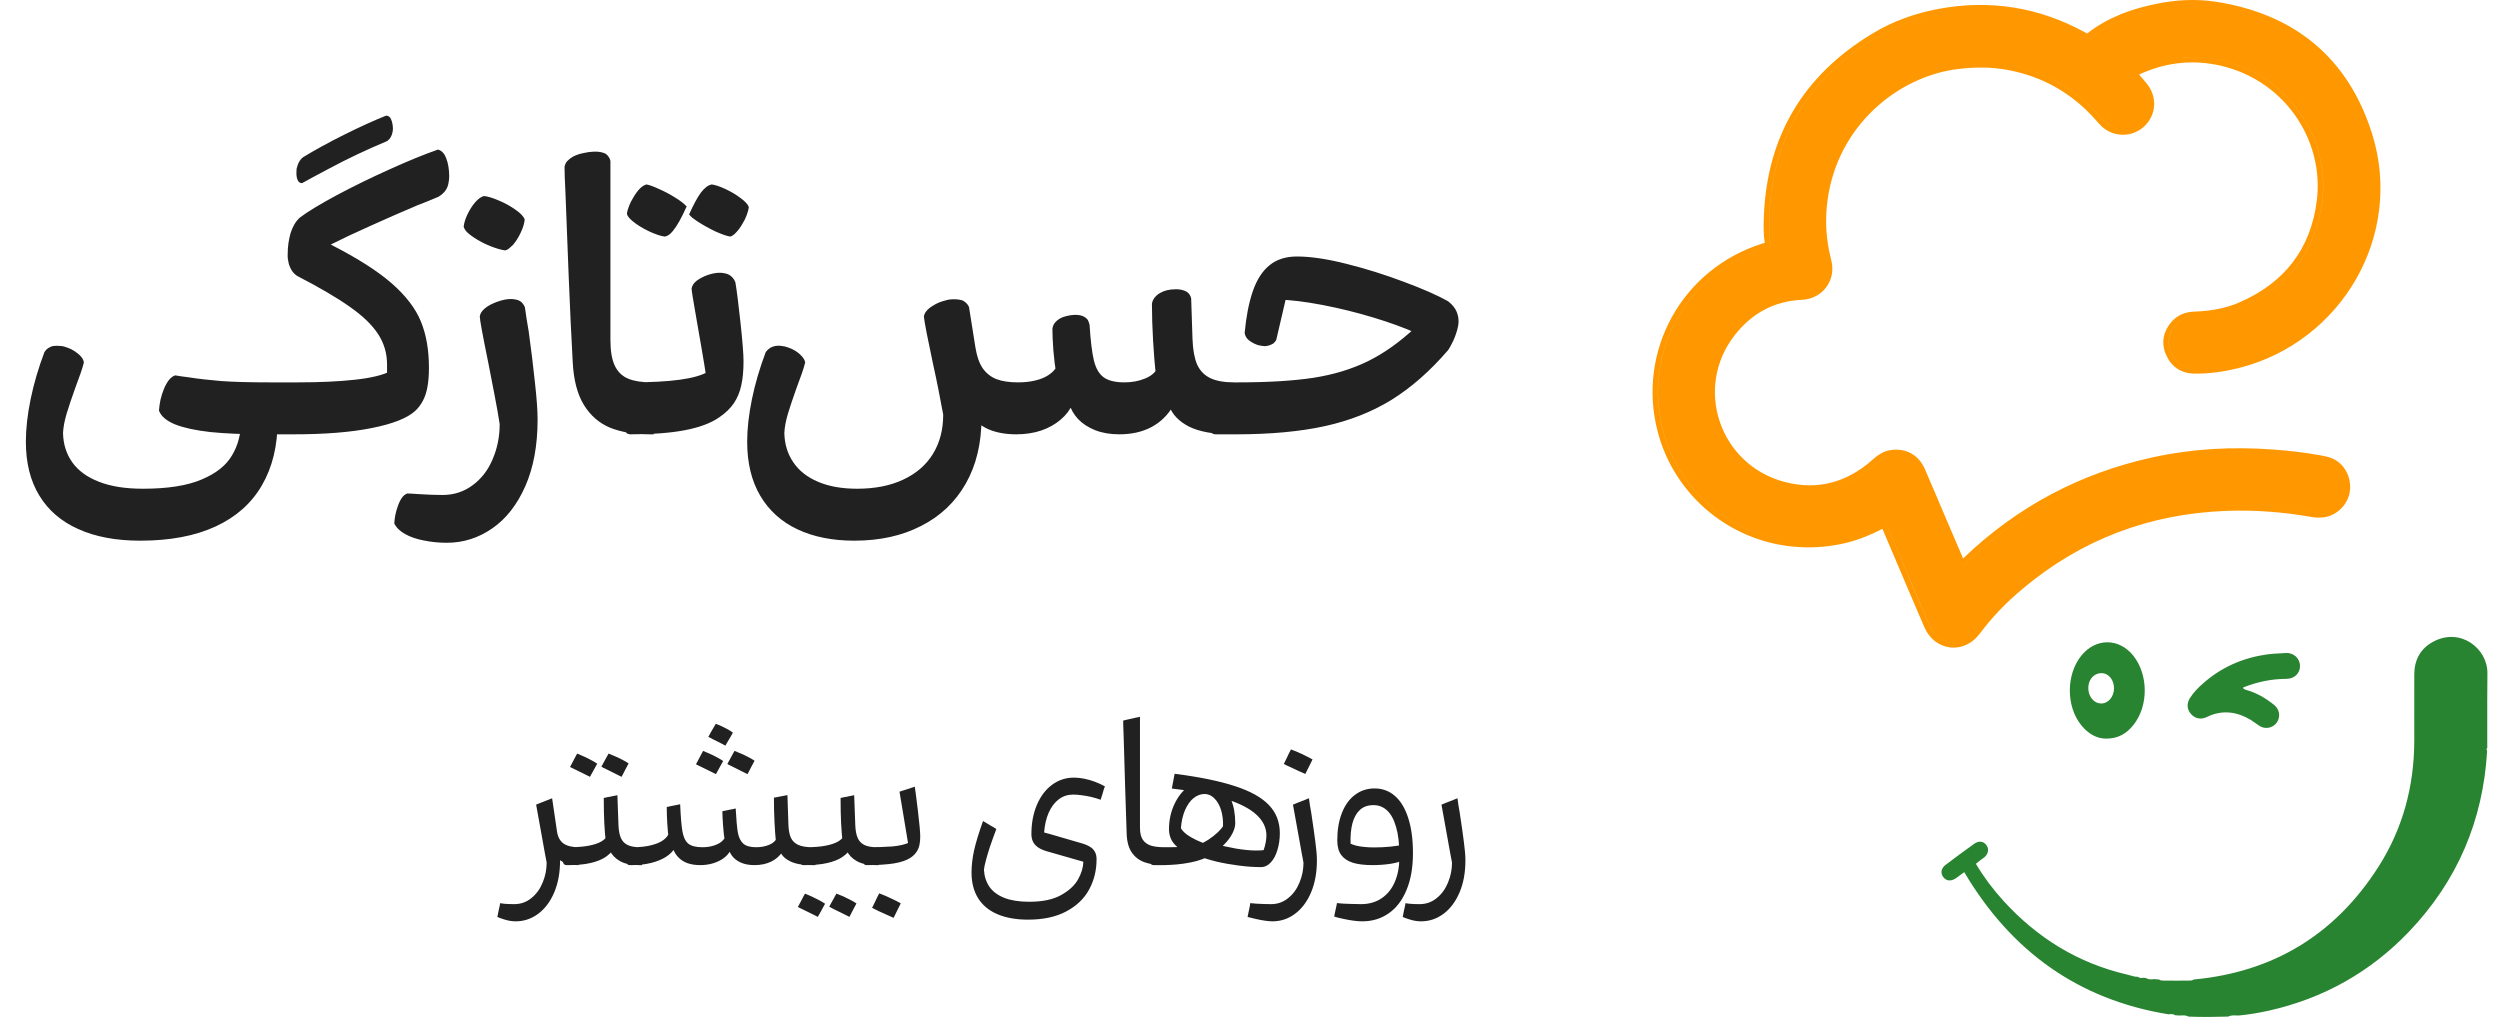 <svg width="177" height="72" viewBox="0 0 177 72" fill="none" xmlns="http://www.w3.org/2000/svg">
<path d="M18.677 30.75C17.2 30.75 15.938 30.696 14.892 30.589C13.854 30.473 13.026 30.294 12.408 30.052C11.791 29.802 11.406 29.475 11.254 29.072C11.272 28.822 11.308 28.567 11.361 28.307C11.424 28.039 11.505 27.784 11.603 27.542C11.71 27.282 11.831 27.068 11.965 26.898C12.109 26.728 12.256 26.62 12.408 26.576C12.534 26.593 12.672 26.616 12.824 26.643C12.986 26.661 13.155 26.683 13.335 26.71C14.015 26.817 14.789 26.907 15.657 26.978C16.534 27.041 17.674 27.072 19.079 27.072H20.811V30.75H18.677ZM9.925 38.28C8.216 38.28 6.758 38.007 5.55 37.461C4.341 36.924 3.42 36.132 2.784 35.085C2.149 34.047 1.831 32.777 1.831 31.273C1.831 30.361 1.943 29.358 2.167 28.267C2.391 27.175 2.717 26.061 3.147 24.925C3.236 24.791 3.335 24.692 3.442 24.629C3.55 24.558 3.661 24.513 3.778 24.495C3.957 24.477 4.127 24.477 4.288 24.495C4.44 24.504 4.605 24.544 4.784 24.616C4.963 24.679 5.133 24.764 5.294 24.871C5.473 24.987 5.621 25.113 5.737 25.247C5.854 25.381 5.921 25.52 5.939 25.663C5.885 25.887 5.805 26.151 5.697 26.455C5.59 26.759 5.469 27.09 5.335 27.448C5.084 28.146 4.878 28.759 4.717 29.287C4.565 29.806 4.48 30.262 4.462 30.656C4.48 31.452 4.699 32.146 5.12 32.736C5.541 33.327 6.167 33.783 6.999 34.106C7.84 34.437 8.878 34.602 10.113 34.602C11.876 34.602 13.267 34.383 14.287 33.944C15.308 33.515 16.023 32.942 16.435 32.227C16.856 31.52 17.066 30.705 17.066 29.784H19.656C19.656 31.564 19.285 33.09 18.542 34.361C17.809 35.631 16.717 36.602 15.267 37.273C13.818 37.944 12.037 38.28 9.925 38.28ZM27.336 8.187C27.497 8.187 27.613 8.272 27.685 8.442C27.765 8.612 27.81 8.831 27.819 9.1C27.819 9.207 27.805 9.31 27.779 9.408C27.761 9.498 27.729 9.583 27.685 9.663C27.649 9.735 27.609 9.798 27.564 9.851C27.519 9.896 27.47 9.941 27.416 9.986C25.958 10.594 24.571 11.252 23.255 11.959C22.888 12.155 22.553 12.335 22.249 12.495C21.953 12.657 21.667 12.813 21.39 12.965C21.255 12.974 21.152 12.907 21.081 12.764C21.009 12.612 20.978 12.424 20.987 12.2C20.987 12.111 20.991 12.026 21 11.945C21.018 11.865 21.041 11.789 21.067 11.717C21.103 11.601 21.152 11.493 21.215 11.395C21.278 11.296 21.354 11.211 21.443 11.14C22.293 10.621 23.264 10.088 24.356 9.543C25.448 8.997 26.441 8.545 27.336 8.187ZM30.369 26.039C30.369 26.567 30.333 27.019 30.262 27.394C30.199 27.761 30.092 28.088 29.94 28.374C29.796 28.652 29.613 28.893 29.389 29.099C28.826 29.609 27.801 30.012 26.316 30.307C24.839 30.602 23.005 30.75 20.812 30.75H19.175C19.032 30.75 18.924 30.701 18.853 30.602C18.772 30.504 18.714 30.325 18.678 30.066C18.642 29.806 18.625 29.43 18.625 28.938C18.625 28.41 18.642 28.016 18.678 27.757C18.714 27.497 18.772 27.318 18.853 27.22C18.924 27.122 19.032 27.072 19.175 27.072H21.081C22.638 27.072 23.989 27.01 25.134 26.884C26.28 26.759 27.125 26.553 27.671 26.267L27.403 26.683V25.797C27.403 25.01 27.188 24.289 26.759 23.636C26.329 22.983 25.662 22.343 24.759 21.717C23.864 21.081 22.62 20.352 21.027 19.529C20.875 19.422 20.754 19.301 20.665 19.166C20.575 19.023 20.504 18.867 20.45 18.697C20.423 18.58 20.401 18.464 20.383 18.348C20.365 18.222 20.36 18.097 20.369 17.972C20.369 17.695 20.387 17.439 20.423 17.207C20.459 16.965 20.508 16.733 20.571 16.509C20.642 16.285 20.732 16.079 20.839 15.891C20.947 15.704 21.081 15.538 21.242 15.395C21.788 14.983 22.651 14.46 23.832 13.824C25.023 13.189 26.266 12.581 27.564 11.999C28.861 11.408 30.011 10.938 31.013 10.589C31.273 10.661 31.465 10.867 31.591 11.207C31.725 11.538 31.796 11.954 31.805 12.455C31.805 12.634 31.787 12.804 31.752 12.965C31.725 13.126 31.671 13.274 31.591 13.408C31.537 13.507 31.461 13.601 31.362 13.69C31.273 13.78 31.166 13.86 31.04 13.932C30.799 14.03 30.553 14.133 30.302 14.24C30.052 14.339 29.801 14.437 29.55 14.536C28.387 15.028 27.273 15.516 26.208 15.999C25.143 16.473 24.213 16.912 23.416 17.314C25.296 18.272 26.736 19.189 27.738 20.066C28.741 20.943 29.43 21.846 29.805 22.777C30.181 23.699 30.369 24.786 30.369 26.039ZM38.062 29.69C38.062 31.533 37.771 33.112 37.189 34.428C36.608 35.743 35.829 36.736 34.854 37.407C33.879 38.088 32.805 38.428 31.633 38.428C31.069 38.428 30.527 38.374 30.008 38.267C29.489 38.168 29.046 38.016 28.68 37.81C28.313 37.604 28.058 37.354 27.914 37.059C27.941 36.629 28.022 36.231 28.156 35.864C28.237 35.622 28.335 35.416 28.451 35.246C28.568 35.085 28.697 34.983 28.841 34.938C28.939 34.938 29.046 34.942 29.163 34.951C29.288 34.96 29.418 34.969 29.552 34.978C30.259 35.023 30.849 35.045 31.324 35.045C32.138 35.045 32.854 34.812 33.471 34.347C34.089 33.891 34.559 33.278 34.881 32.508C35.212 31.739 35.377 30.911 35.377 30.025C35.288 29.435 35.167 28.75 35.015 27.972C34.863 27.184 34.715 26.424 34.572 25.69C34.169 23.721 33.968 22.625 33.968 22.401C33.995 22.222 34.089 22.057 34.25 21.905C34.411 21.753 34.608 21.623 34.84 21.515C35.046 21.417 35.248 21.341 35.444 21.287C35.65 21.225 35.825 21.189 35.968 21.18C36.147 21.162 36.303 21.166 36.438 21.193C36.581 21.211 36.706 21.251 36.813 21.314C36.894 21.359 36.961 21.421 37.015 21.502C37.078 21.573 37.127 21.659 37.163 21.757C37.207 22.017 37.248 22.289 37.283 22.576C37.328 22.853 37.377 23.148 37.431 23.462C37.61 24.759 37.758 25.967 37.874 27.086C37.999 28.204 38.062 29.072 38.062 29.69ZM37.149 15.542C37.122 15.829 37.028 16.137 36.867 16.469C36.715 16.8 36.532 17.09 36.317 17.341C36.218 17.439 36.124 17.524 36.035 17.596C35.955 17.659 35.87 17.703 35.78 17.73C35.494 17.695 35.136 17.592 34.706 17.422C34.286 17.252 33.901 17.05 33.552 16.817C33.364 16.692 33.203 16.567 33.069 16.442C32.943 16.308 32.863 16.178 32.827 16.052C32.854 15.793 32.943 15.502 33.096 15.18C33.248 14.858 33.427 14.576 33.632 14.334C33.847 14.084 34.057 13.932 34.263 13.878C34.541 13.905 34.894 14.012 35.324 14.2C35.753 14.379 36.142 14.594 36.491 14.844C36.849 15.086 37.069 15.319 37.149 15.542ZM45.996 30.75C44.904 30.75 43.969 30.593 43.191 30.28C42.421 29.958 41.804 29.421 41.339 28.669C40.873 27.909 40.609 26.889 40.547 25.609C40.448 23.837 40.354 21.837 40.265 19.609C40.175 17.381 40.099 15.413 40.036 13.704C40.019 13.229 40.001 12.831 39.983 12.509C39.974 12.187 39.969 11.954 39.969 11.811C39.996 11.659 40.059 11.525 40.157 11.408C40.265 11.292 40.403 11.185 40.573 11.086C40.779 10.979 41.012 10.898 41.271 10.845C41.531 10.782 41.786 10.746 42.036 10.737C42.206 10.728 42.363 10.737 42.506 10.764C42.649 10.791 42.775 10.831 42.882 10.885C42.971 10.947 43.043 11.024 43.097 11.113C43.159 11.194 43.2 11.287 43.218 11.395V24.079C43.218 24.866 43.325 25.48 43.54 25.918C43.755 26.348 44.072 26.647 44.493 26.817C44.913 26.987 45.459 27.072 46.13 27.072H46.278V30.75H45.996ZM52.642 25.582C52.642 26.244 52.588 26.813 52.481 27.287C52.382 27.752 52.208 28.173 51.957 28.549C51.707 28.916 51.358 29.251 50.91 29.555C50.329 29.958 49.528 30.258 48.508 30.455C47.496 30.652 46.208 30.75 44.642 30.75C44.499 30.75 44.391 30.705 44.32 30.616C44.239 30.517 44.181 30.343 44.145 30.092C44.11 29.833 44.092 29.439 44.092 28.911C44.092 28.383 44.11 27.989 44.145 27.73C44.181 27.471 44.239 27.296 44.32 27.206C44.391 27.117 44.499 27.072 44.642 27.072C46.056 27.072 47.219 27.01 48.132 26.884C49.044 26.759 49.716 26.567 50.145 26.307L50.011 26.75C49.913 26.097 49.801 25.408 49.675 24.683C49.55 23.958 49.429 23.265 49.313 22.603C49.08 21.287 48.964 20.562 48.964 20.428C49 20.213 49.125 20.026 49.34 19.864C49.563 19.703 49.814 19.574 50.092 19.475C50.378 19.377 50.637 19.323 50.87 19.314C51.013 19.305 51.143 19.314 51.259 19.341C51.385 19.359 51.492 19.39 51.581 19.435C51.689 19.489 51.783 19.56 51.863 19.65C51.944 19.739 52.011 19.851 52.065 19.985C52.163 20.558 52.284 21.511 52.427 22.844C52.57 24.177 52.642 25.09 52.642 25.582ZM48.615 14.616C48.436 15.019 48.266 15.363 48.105 15.65C47.953 15.927 47.796 16.164 47.635 16.361C47.546 16.469 47.452 16.558 47.353 16.63C47.264 16.692 47.17 16.733 47.071 16.75C46.776 16.715 46.391 16.585 45.917 16.361C45.452 16.137 45.067 15.896 44.763 15.636C44.539 15.448 44.414 15.283 44.387 15.14C44.405 14.97 44.454 14.786 44.535 14.589C44.606 14.393 44.705 14.196 44.83 13.999C44.973 13.748 45.125 13.538 45.286 13.368C45.456 13.198 45.617 13.095 45.77 13.059C45.975 13.095 46.271 13.202 46.655 13.381C47.049 13.551 47.429 13.753 47.796 13.985C48.163 14.209 48.436 14.419 48.615 14.616ZM53.018 14.656C53 14.827 52.95 15.014 52.87 15.22C52.798 15.426 52.7 15.627 52.575 15.824C52.44 16.066 52.293 16.272 52.132 16.442C51.98 16.612 51.836 16.715 51.702 16.75C51.461 16.715 51.103 16.589 50.628 16.375C50.163 16.151 49.734 15.909 49.34 15.65C49.215 15.56 49.103 15.48 49.004 15.408C48.915 15.328 48.843 15.252 48.789 15.18C48.942 14.84 49.085 14.545 49.219 14.294C49.353 14.044 49.487 13.824 49.622 13.636C49.747 13.475 49.872 13.346 49.998 13.247C50.123 13.149 50.253 13.086 50.387 13.059C50.619 13.086 50.933 13.189 51.326 13.368C51.72 13.547 52.078 13.757 52.4 13.999C52.731 14.232 52.937 14.451 53.018 14.656ZM87.221 30.75C85.942 30.75 84.935 30.571 84.201 30.213C83.476 29.846 83.002 29.354 82.778 28.737H83.06C82.684 29.39 82.17 29.891 81.517 30.24C80.872 30.58 80.116 30.75 79.248 30.75C78.604 30.75 78.031 30.652 77.53 30.455C77.038 30.258 76.635 29.994 76.322 29.663C76.018 29.332 75.808 28.96 75.691 28.549L75.946 28.589C75.758 29.018 75.472 29.394 75.087 29.716C74.711 30.039 74.255 30.294 73.718 30.482C73.181 30.66 72.595 30.75 71.96 30.75C71.19 30.75 70.528 30.629 69.973 30.388C69.427 30.137 69.011 29.802 68.725 29.381L69.423 28.898C69.441 28.969 69.454 29.081 69.463 29.233C69.481 29.376 69.49 29.497 69.49 29.596C69.49 31.385 69.119 32.933 68.376 34.24C67.633 35.546 66.582 36.544 65.222 37.233C63.871 37.931 62.291 38.28 60.484 38.28C58.936 38.28 57.593 38.011 56.457 37.475C55.321 36.938 54.444 36.146 53.826 35.099C53.209 34.052 52.9 32.777 52.9 31.273C52.9 30.361 53.012 29.358 53.236 28.267C53.459 27.175 53.786 26.061 54.215 24.925C54.367 24.728 54.542 24.598 54.739 24.535C54.936 24.473 55.137 24.459 55.343 24.495C55.486 24.504 55.638 24.54 55.799 24.602C55.969 24.656 56.135 24.732 56.296 24.831C56.484 24.947 56.64 25.077 56.766 25.22C56.9 25.363 56.98 25.511 57.007 25.663C56.954 25.887 56.873 26.151 56.766 26.455C56.658 26.759 56.538 27.09 56.403 27.448C56.153 28.146 55.947 28.759 55.786 29.287C55.634 29.806 55.549 30.262 55.531 30.656C55.549 31.444 55.759 32.133 56.162 32.723C56.564 33.323 57.146 33.783 57.907 34.106C58.676 34.437 59.602 34.602 60.685 34.602C61.947 34.602 63.034 34.388 63.947 33.958C64.868 33.528 65.571 32.92 66.054 32.133C66.537 31.345 66.779 30.419 66.779 29.354C66.68 28.808 66.569 28.222 66.443 27.596C66.318 26.96 66.188 26.343 66.054 25.743C65.875 24.893 65.727 24.177 65.611 23.596C65.495 23.005 65.428 22.607 65.41 22.401C65.436 22.249 65.508 22.11 65.624 21.985C65.741 21.851 65.888 21.735 66.067 21.636C66.273 21.502 66.497 21.399 66.739 21.328C66.98 21.247 67.186 21.202 67.356 21.193C67.633 21.175 67.888 21.198 68.121 21.26C68.228 21.305 68.322 21.368 68.403 21.448C68.483 21.52 68.55 21.614 68.604 21.73L69.061 24.602C69.159 25.22 69.329 25.708 69.571 26.066C69.821 26.424 70.148 26.683 70.55 26.844C70.953 26.996 71.463 27.072 72.081 27.072C72.528 27.072 72.935 27.027 73.302 26.938C73.678 26.849 73.991 26.719 74.242 26.549C74.501 26.379 74.694 26.177 74.819 25.945L74.765 26.348C74.694 25.945 74.631 25.426 74.577 24.791C74.532 24.155 74.51 23.654 74.51 23.287C74.528 23.126 74.582 22.987 74.671 22.871C74.77 22.746 74.895 22.638 75.047 22.549C75.19 22.468 75.347 22.41 75.517 22.374C75.687 22.33 75.866 22.303 76.054 22.294C76.295 22.285 76.492 22.312 76.644 22.374C76.805 22.437 76.931 22.531 77.02 22.656C77.047 22.71 77.069 22.764 77.087 22.817C77.105 22.871 77.123 22.929 77.141 22.992C77.212 24.128 77.315 24.974 77.45 25.529C77.584 26.075 77.812 26.468 78.134 26.71C78.465 26.951 78.957 27.072 79.611 27.072C80.138 27.072 80.622 26.983 81.06 26.804C81.508 26.625 81.812 26.361 81.973 26.012L81.825 26.482C81.754 25.811 81.691 25.019 81.637 24.106C81.584 23.184 81.557 22.316 81.557 21.502C81.584 21.341 81.646 21.198 81.745 21.072C81.843 20.947 81.968 20.84 82.121 20.75C82.273 20.661 82.438 20.594 82.617 20.549C82.805 20.504 82.998 20.482 83.194 20.482C83.409 20.473 83.597 20.495 83.758 20.549C83.928 20.594 84.062 20.67 84.161 20.777C84.206 20.831 84.241 20.884 84.268 20.938C84.295 20.992 84.317 21.055 84.335 21.126L84.429 23.998C84.456 24.75 84.563 25.35 84.751 25.797C84.948 26.236 85.257 26.558 85.677 26.764C86.098 26.969 86.666 27.072 87.382 27.072H87.731V30.75H87.221ZM91.827 18.16C92.793 18.16 93.965 18.334 95.343 18.683C96.73 19.032 98.086 19.457 99.41 19.958C100.735 20.451 101.773 20.907 102.524 21.328C102.82 21.56 103.021 21.806 103.128 22.066C103.236 22.316 103.28 22.585 103.262 22.871C103.254 22.987 103.227 23.135 103.182 23.314C103.137 23.484 103.079 23.663 103.007 23.851C102.936 24.039 102.855 24.213 102.766 24.374C102.685 24.535 102.605 24.674 102.524 24.791C101.254 26.267 99.92 27.439 98.524 28.307C97.128 29.166 95.549 29.788 93.786 30.173C92.023 30.558 89.934 30.75 87.518 30.75H86.082C85.93 30.75 85.818 30.705 85.746 30.616C85.666 30.526 85.612 30.356 85.585 30.106C85.549 29.846 85.531 29.448 85.531 28.911C85.531 28.383 85.549 27.989 85.585 27.73C85.612 27.471 85.666 27.296 85.746 27.206C85.818 27.117 85.93 27.072 86.082 27.072H87.652C89.773 27.072 91.549 26.965 92.981 26.75C94.413 26.526 95.697 26.137 96.833 25.582C97.978 25.019 99.106 24.218 100.216 23.18L100.296 23.596C99.437 23.211 98.417 22.84 97.236 22.482C96.055 22.124 94.86 21.829 93.652 21.596C92.444 21.363 91.384 21.233 90.471 21.207L91.075 20.992L90.364 24.039C90.346 24.093 90.314 24.146 90.27 24.2C90.234 24.245 90.194 24.285 90.149 24.321C89.952 24.437 89.755 24.5 89.558 24.509C89.388 24.5 89.218 24.473 89.048 24.428C88.887 24.374 88.735 24.303 88.592 24.213C88.458 24.133 88.35 24.039 88.27 23.931C88.189 23.824 88.14 23.703 88.122 23.569C88.229 22.406 88.422 21.421 88.699 20.616C88.977 19.811 89.366 19.202 89.867 18.791C90.377 18.37 91.03 18.16 91.827 18.16Z" fill="#212121"/>
<path d="M40.968 61.25C40.621 61.25 40.318 61.206 40.06 61.116C39.807 61.027 39.608 60.894 39.463 60.716L39.624 60.575C39.634 60.622 39.641 60.68 39.646 60.751C39.65 60.816 39.653 60.873 39.653 60.919C39.653 61.777 39.514 62.532 39.238 63.184C38.961 63.835 38.584 64.339 38.106 64.696C37.627 65.052 37.095 65.23 36.509 65.23C36.359 65.23 36.209 65.216 36.059 65.188C35.914 65.16 35.771 65.122 35.63 65.075C35.494 65.033 35.356 64.982 35.215 64.921C35.23 64.85 35.246 64.761 35.265 64.653C35.288 64.546 35.312 64.435 35.335 64.323C35.354 64.243 35.37 64.171 35.384 64.105C35.398 64.039 35.408 63.985 35.412 63.943C35.464 63.953 35.52 63.962 35.581 63.971C35.642 63.981 35.708 63.988 35.778 63.992C35.872 64.002 35.97 64.007 36.073 64.007C36.181 64.011 36.294 64.013 36.411 64.013C36.87 64.013 37.273 63.87 37.62 63.585C37.972 63.303 38.239 62.935 38.422 62.481C38.609 62.031 38.703 61.562 38.703 61.074C38.666 60.859 38.617 60.596 38.556 60.287C38.499 59.973 38.438 59.633 38.373 59.267C38.101 57.776 37.963 57.01 37.958 56.968C38.005 56.949 38.068 56.923 38.148 56.89C38.227 56.858 38.309 56.825 38.394 56.792C38.436 56.773 38.474 56.759 38.506 56.75C38.544 56.736 38.572 56.724 38.591 56.715C38.67 56.682 38.755 56.649 38.844 56.616C38.938 56.578 39.02 56.546 39.09 56.518L39.435 58.866C39.491 59.251 39.643 59.534 39.892 59.717C40.145 59.895 40.503 59.984 40.968 59.984V61.25ZM45.223 61.25C44.665 61.25 44.219 61.154 43.887 60.962C43.554 60.77 43.324 60.53 43.197 60.244L43.401 60.181C43.256 60.378 43.059 60.556 42.811 60.716C42.562 60.875 42.227 61.004 41.805 61.102C41.383 61.201 40.865 61.25 40.251 61.25H40.111C40.035 61.25 39.979 61.231 39.942 61.194C39.9 61.156 39.869 61.093 39.85 61.004C39.832 60.915 39.822 60.784 39.822 60.61C39.822 60.437 39.832 60.305 39.85 60.216C39.869 60.127 39.9 60.066 39.942 60.033C39.979 60.001 40.035 59.984 40.111 59.984H40.314C40.84 59.984 41.289 59.949 41.664 59.879C42.04 59.809 42.335 59.712 42.551 59.59C42.766 59.469 42.904 59.333 42.965 59.183L42.888 59.59C42.846 59.225 42.811 58.779 42.783 58.254C42.759 57.725 42.747 57.139 42.747 56.496C42.776 56.492 42.811 56.485 42.853 56.475C42.895 56.466 42.94 56.454 42.986 56.44C43.038 56.435 43.085 56.428 43.127 56.419C43.174 56.41 43.214 56.403 43.247 56.398C43.275 56.389 43.31 56.379 43.352 56.37C43.394 56.361 43.437 56.353 43.479 56.349C43.526 56.339 43.568 56.33 43.605 56.321C43.648 56.311 43.683 56.304 43.711 56.3L43.788 58.416C43.802 58.791 43.858 59.094 43.957 59.323C44.055 59.548 44.212 59.715 44.428 59.822C44.648 59.93 44.941 59.984 45.307 59.984H45.448V61.25H45.223ZM42.283 54.071C42.232 54.169 42.175 54.27 42.115 54.373C42.058 54.476 42.002 54.579 41.946 54.682C41.908 54.753 41.873 54.816 41.84 54.872C41.812 54.928 41.789 54.971 41.77 54.999C41.639 54.928 41.465 54.842 41.25 54.739C41.034 54.635 40.832 54.537 40.645 54.443C40.49 54.368 40.394 54.321 40.357 54.303C40.385 54.256 40.418 54.195 40.455 54.12C40.493 54.04 40.537 53.956 40.589 53.867C40.645 53.759 40.697 53.66 40.743 53.571C40.795 53.477 40.835 53.405 40.863 53.353C40.994 53.41 41.147 53.475 41.32 53.55C41.493 53.625 41.664 53.709 41.833 53.803C42.007 53.892 42.157 53.981 42.283 54.071ZM44.505 54.049C44.477 54.096 44.444 54.16 44.407 54.239C44.37 54.314 44.325 54.396 44.273 54.485C44.217 54.593 44.166 54.694 44.119 54.788C44.072 54.877 44.034 54.947 44.006 54.999C43.88 54.933 43.706 54.846 43.486 54.739C43.266 54.626 43.059 54.523 42.867 54.429C42.811 54.401 42.757 54.375 42.705 54.352C42.658 54.324 42.616 54.3 42.579 54.282C42.626 54.192 42.675 54.101 42.726 54.007C42.783 53.909 42.837 53.81 42.888 53.712C42.935 53.627 42.975 53.555 43.008 53.494C43.045 53.433 43.071 53.386 43.085 53.353C43.221 53.405 43.373 53.468 43.542 53.543C43.711 53.613 43.88 53.693 44.048 53.782C44.222 53.871 44.374 53.96 44.505 54.049ZM57.445 61.25C56.817 61.25 56.322 61.163 55.961 60.99C55.6 60.816 55.361 60.589 55.244 60.308H55.392C55.204 60.603 54.939 60.835 54.597 61.004C54.255 61.168 53.866 61.25 53.43 61.25C53.087 61.25 52.792 61.203 52.544 61.109C52.295 61.011 52.094 60.882 51.939 60.723C51.789 60.563 51.681 60.385 51.615 60.188L51.707 60.223C51.608 60.42 51.451 60.598 51.236 60.758C51.025 60.913 50.774 61.034 50.483 61.123C50.197 61.208 49.895 61.25 49.576 61.25C49.243 61.25 48.946 61.206 48.683 61.116C48.425 61.023 48.207 60.884 48.029 60.702C47.851 60.519 47.717 60.294 47.628 60.026H47.783C47.647 60.27 47.436 60.483 47.15 60.666C46.864 60.849 46.515 60.992 46.102 61.095C45.695 61.198 45.238 61.25 44.731 61.25H44.591C44.516 61.25 44.459 61.231 44.422 61.194C44.38 61.156 44.349 61.093 44.33 61.004C44.312 60.915 44.302 60.784 44.302 60.61C44.302 60.437 44.312 60.305 44.33 60.216C44.349 60.127 44.38 60.066 44.422 60.033C44.459 60.001 44.516 59.984 44.591 59.984H44.809C45.287 59.984 45.709 59.94 46.074 59.851C46.445 59.762 46.738 59.64 46.953 59.485C47.169 59.33 47.305 59.157 47.361 58.965L47.34 59.351C47.303 59.075 47.27 58.721 47.242 58.29C47.218 57.858 47.206 57.474 47.206 57.136C47.23 57.132 47.253 57.127 47.277 57.122C47.305 57.113 47.335 57.106 47.368 57.101C47.425 57.087 47.478 57.075 47.53 57.066C47.586 57.057 47.645 57.045 47.706 57.031C47.757 57.022 47.806 57.012 47.853 57.003C47.905 56.993 47.952 56.984 47.994 56.975C48.046 56.965 48.099 56.954 48.156 56.94C48.193 57.83 48.247 58.475 48.318 58.873C48.388 59.272 48.526 59.558 48.732 59.731C48.943 59.9 49.274 59.984 49.724 59.984C49.977 59.984 50.209 59.956 50.42 59.9C50.636 59.844 50.821 59.766 50.975 59.668C51.13 59.565 51.245 59.445 51.32 59.309L51.313 59.52C51.266 59.262 51.226 58.911 51.194 58.465C51.161 58.02 51.144 57.675 51.144 57.432C51.177 57.427 51.215 57.42 51.257 57.411C51.299 57.401 51.346 57.392 51.397 57.383C51.449 57.373 51.498 57.364 51.545 57.354C51.597 57.345 51.646 57.333 51.693 57.319C51.754 57.31 51.81 57.3 51.861 57.291C51.918 57.282 51.967 57.27 52.009 57.256C52.023 57.251 52.035 57.249 52.044 57.249C52.058 57.249 52.072 57.246 52.087 57.242C52.129 58.025 52.18 58.594 52.241 58.951C52.307 59.302 52.436 59.562 52.628 59.731C52.82 59.9 53.123 59.984 53.535 59.984C53.868 59.984 54.173 59.928 54.449 59.816C54.726 59.703 54.913 59.537 55.012 59.316L54.934 59.59C54.897 59.225 54.864 58.773 54.836 58.233C54.808 57.69 54.794 57.104 54.794 56.475C54.822 56.471 54.857 56.464 54.899 56.454C54.941 56.445 54.986 56.438 55.033 56.433C55.08 56.424 55.122 56.414 55.16 56.405C55.202 56.396 55.239 56.389 55.272 56.384C55.319 56.375 55.37 56.365 55.427 56.356C55.483 56.346 55.539 56.335 55.595 56.321C55.628 56.316 55.656 56.311 55.68 56.307C55.703 56.302 55.727 56.297 55.75 56.293L55.821 58.402C55.834 58.786 55.893 59.091 55.996 59.316C56.104 59.541 56.28 59.71 56.524 59.822C56.767 59.93 57.103 59.984 57.529 59.984H57.733V61.25H57.445ZM51.89 51.87C51.852 51.94 51.801 52.034 51.735 52.151C51.669 52.263 51.599 52.38 51.524 52.502C51.486 52.563 51.454 52.62 51.426 52.671C51.402 52.718 51.381 52.758 51.362 52.791C51.231 52.716 51.088 52.641 50.933 52.566C50.783 52.491 50.64 52.42 50.504 52.355C50.368 52.284 50.249 52.221 50.146 52.165C50.169 52.132 50.197 52.087 50.23 52.031C50.263 51.97 50.298 51.902 50.336 51.827C50.406 51.715 50.469 51.607 50.526 51.504C50.586 51.396 50.638 51.309 50.68 51.244C50.807 51.291 50.936 51.344 51.067 51.405C51.203 51.466 51.339 51.534 51.475 51.609C51.611 51.684 51.749 51.771 51.89 51.87ZM51.2 53.881C51.149 53.979 51.093 54.08 51.032 54.183C50.975 54.286 50.919 54.389 50.863 54.492C50.825 54.563 50.79 54.626 50.758 54.682C50.729 54.739 50.706 54.781 50.687 54.809C50.556 54.739 50.383 54.652 50.167 54.549C49.951 54.446 49.75 54.347 49.562 54.253C49.407 54.178 49.311 54.131 49.274 54.113C49.302 54.066 49.335 54.005 49.372 53.93C49.41 53.85 49.454 53.766 49.506 53.677C49.562 53.569 49.614 53.471 49.661 53.381C49.712 53.288 49.752 53.215 49.78 53.163C49.911 53.22 50.064 53.285 50.237 53.36C50.411 53.435 50.582 53.52 50.751 53.613C50.924 53.703 51.074 53.792 51.2 53.881ZM53.423 53.859C53.395 53.906 53.362 53.97 53.324 54.049C53.287 54.124 53.242 54.206 53.191 54.295C53.134 54.403 53.083 54.504 53.036 54.598C52.989 54.687 52.952 54.757 52.923 54.809C52.797 54.743 52.623 54.657 52.403 54.549C52.183 54.436 51.976 54.333 51.784 54.239C51.728 54.211 51.674 54.185 51.623 54.162C51.576 54.134 51.533 54.11 51.496 54.092C51.543 54.002 51.592 53.911 51.644 53.817C51.7 53.719 51.754 53.62 51.805 53.522C51.852 53.438 51.892 53.365 51.925 53.304C51.962 53.243 51.988 53.196 52.002 53.163C52.138 53.215 52.291 53.278 52.459 53.353C52.628 53.424 52.797 53.503 52.965 53.592C53.139 53.681 53.291 53.77 53.423 53.859ZM61.988 61.25C61.43 61.25 60.985 61.154 60.652 60.962C60.319 60.77 60.09 60.53 59.963 60.244L60.167 60.181C60.022 60.378 59.825 60.556 59.576 60.716C59.328 60.875 58.993 61.004 58.571 61.102C58.149 61.201 57.631 61.25 57.017 61.25H56.876C56.801 61.25 56.745 61.231 56.707 61.194C56.665 61.156 56.635 61.093 56.616 61.004C56.597 60.915 56.588 60.784 56.588 60.61C56.588 60.437 56.597 60.305 56.616 60.216C56.635 60.127 56.665 60.066 56.707 60.033C56.745 60.001 56.801 59.984 56.876 59.984H57.08C57.605 59.984 58.055 59.949 58.43 59.879C58.805 59.809 59.1 59.712 59.316 59.59C59.532 59.469 59.67 59.333 59.731 59.183L59.654 59.59C59.611 59.225 59.576 58.779 59.548 58.254C59.525 57.725 59.513 57.139 59.513 56.496C59.541 56.492 59.576 56.485 59.618 56.475C59.661 56.466 59.705 56.454 59.752 56.44C59.804 56.435 59.85 56.428 59.893 56.419C59.94 56.41 59.98 56.403 60.012 56.398C60.04 56.389 60.076 56.379 60.118 56.37C60.16 56.361 60.202 56.353 60.244 56.349C60.291 56.339 60.333 56.33 60.371 56.321C60.413 56.311 60.448 56.304 60.476 56.3L60.554 58.416C60.568 58.791 60.624 59.094 60.722 59.323C60.821 59.548 60.978 59.715 61.194 59.822C61.414 59.93 61.707 59.984 62.073 59.984H62.213V61.25H61.988ZM58.416 63.985C58.364 64.084 58.308 64.185 58.247 64.288C58.191 64.396 58.135 64.501 58.078 64.604C58.041 64.674 58.006 64.735 57.973 64.787C57.945 64.843 57.922 64.885 57.903 64.914C57.772 64.843 57.598 64.757 57.382 64.653C57.167 64.55 56.965 64.452 56.778 64.358C56.623 64.288 56.527 64.241 56.489 64.217C56.517 64.171 56.55 64.107 56.588 64.028C56.625 63.953 56.67 63.87 56.721 63.782C56.778 63.674 56.829 63.573 56.876 63.479C56.928 63.39 56.968 63.32 56.996 63.268C57.127 63.324 57.279 63.39 57.453 63.465C57.626 63.545 57.797 63.629 57.966 63.718C58.139 63.807 58.289 63.896 58.416 63.985ZM60.638 63.964C60.61 64.011 60.577 64.072 60.54 64.147C60.502 64.227 60.458 64.311 60.406 64.4C60.35 64.508 60.298 64.609 60.251 64.703C60.205 64.796 60.167 64.867 60.139 64.914C60.012 64.848 59.839 64.761 59.618 64.653C59.398 64.546 59.192 64.445 59 64.351C58.943 64.318 58.889 64.288 58.838 64.26C58.791 64.236 58.749 64.215 58.711 64.196C58.758 64.107 58.807 64.013 58.859 63.915C58.915 63.821 58.969 63.725 59.021 63.627C59.068 63.547 59.108 63.474 59.14 63.409C59.178 63.348 59.204 63.301 59.218 63.268C59.354 63.32 59.506 63.381 59.675 63.451C59.843 63.526 60.012 63.608 60.181 63.697C60.355 63.786 60.507 63.875 60.638 63.964ZM65.153 59.232C65.153 59.452 65.135 59.649 65.097 59.822C65.064 59.991 64.996 60.153 64.893 60.308C64.795 60.462 64.654 60.601 64.471 60.723C64.195 60.91 63.801 61.046 63.29 61.13C62.784 61.21 62.139 61.25 61.356 61.25C61.281 61.25 61.225 61.231 61.187 61.194C61.145 61.156 61.115 61.093 61.096 61.004C61.077 60.915 61.068 60.784 61.068 60.61C61.068 60.437 61.077 60.305 61.096 60.216C61.115 60.127 61.145 60.066 61.187 60.033C61.225 60.001 61.281 59.984 61.356 59.984C62.087 59.984 62.695 59.965 63.177 59.928C63.66 59.886 64.063 59.792 64.387 59.647L64.317 59.858C64.256 59.492 64.185 59.068 64.106 58.585C64.026 58.102 63.946 57.622 63.867 57.143C63.754 56.473 63.693 56.11 63.684 56.053C63.731 56.035 63.792 56.014 63.867 55.99C63.946 55.967 64.024 55.943 64.099 55.92C64.178 55.892 64.242 55.871 64.288 55.857C64.317 55.847 64.349 55.838 64.387 55.828C64.429 55.814 64.471 55.798 64.513 55.779C64.565 55.765 64.612 55.751 64.654 55.737C64.696 55.718 64.734 55.704 64.767 55.695C64.809 55.957 64.884 56.539 64.992 57.439C65.1 58.334 65.153 58.932 65.153 59.232ZM63.775 63.957C63.733 64.046 63.677 64.159 63.606 64.295C63.541 64.435 63.47 64.578 63.395 64.724C63.367 64.785 63.342 64.836 63.318 64.878C63.295 64.921 63.278 64.956 63.269 64.984C63.123 64.918 62.957 64.843 62.77 64.759C62.587 64.679 62.404 64.597 62.221 64.513C62.127 64.466 62.038 64.421 61.954 64.379C61.874 64.342 61.804 64.306 61.743 64.274C61.785 64.194 61.839 64.086 61.905 63.95C61.97 63.814 62.034 63.681 62.094 63.549C62.16 63.423 62.212 63.322 62.249 63.247C62.385 63.299 62.542 63.362 62.72 63.437C62.898 63.517 63.079 63.601 63.262 63.69C63.449 63.779 63.62 63.868 63.775 63.957ZM76.04 55.055C76.27 55.055 76.511 55.081 76.765 55.132C77.022 55.184 77.276 55.257 77.524 55.35C77.772 55.444 78.007 55.552 78.227 55.674C78.204 55.735 78.176 55.812 78.143 55.906C78.115 56 78.087 56.098 78.058 56.201C78.03 56.295 78.005 56.377 77.981 56.447C77.958 56.518 77.939 56.576 77.925 56.623C77.822 56.586 77.716 56.55 77.608 56.518C77.501 56.485 77.388 56.454 77.271 56.426C77.051 56.375 76.83 56.335 76.61 56.307C76.394 56.274 76.183 56.257 75.977 56.257C75.593 56.257 75.255 56.368 74.965 56.588C74.674 56.808 74.437 57.12 74.254 57.523C74.076 57.922 73.966 58.393 73.924 58.937C73.961 58.946 74.008 58.96 74.064 58.979C74.125 58.993 74.189 59.009 74.254 59.028C74.348 59.051 74.421 59.072 74.472 59.091L76.554 59.696C76.807 59.766 77.011 59.851 77.165 59.949C77.325 60.043 77.442 60.162 77.517 60.308C77.597 60.448 77.637 60.624 77.637 60.835C77.637 61.613 77.463 62.324 77.116 62.966C76.769 63.613 76.233 64.131 75.506 64.52C74.779 64.914 73.872 65.111 72.785 65.111C71.927 65.111 71.198 64.979 70.598 64.717C70.002 64.459 69.55 64.079 69.241 63.578C68.936 63.081 68.784 62.478 68.784 61.77C68.784 61.283 68.844 60.76 68.966 60.202C69.093 59.644 69.304 58.953 69.599 58.128C69.641 58.151 69.688 58.179 69.74 58.212C69.796 58.245 69.855 58.28 69.916 58.318C70.023 58.379 70.082 58.414 70.091 58.423C70.115 58.437 70.145 58.456 70.183 58.48C70.225 58.503 70.27 58.526 70.316 58.55C70.363 58.583 70.406 58.611 70.443 58.634C70.485 58.658 70.518 58.676 70.541 58.69C70.452 58.925 70.368 59.154 70.288 59.38C70.209 59.6 70.136 59.809 70.07 60.005C69.963 60.343 69.873 60.643 69.803 60.905C69.733 61.168 69.686 61.391 69.662 61.574C69.691 62.047 69.822 62.452 70.056 62.79C70.295 63.127 70.647 63.388 71.111 63.571C71.58 63.753 72.163 63.845 72.862 63.845C73.804 63.845 74.557 63.688 75.119 63.374C75.686 63.059 76.09 62.687 76.329 62.256C76.568 61.824 76.692 61.409 76.701 61.011L74.1 60.266C73.832 60.186 73.619 60.087 73.46 59.97C73.3 59.848 73.188 59.712 73.122 59.562C73.056 59.408 73.024 59.237 73.024 59.049C73.024 58.28 73.153 57.593 73.41 56.989C73.668 56.379 74.025 55.906 74.479 55.568C74.939 55.226 75.459 55.055 76.04 55.055ZM82.391 61.25C81.875 61.25 81.428 61.184 81.048 61.053C80.673 60.922 80.371 60.694 80.141 60.371C79.911 60.043 79.787 59.595 79.768 59.028C79.74 58.165 79.705 57.101 79.663 55.836C79.625 54.57 79.59 53.367 79.557 52.228C79.548 51.914 79.538 51.654 79.529 51.448C79.524 51.241 79.522 51.098 79.522 51.019C79.55 51.009 79.585 51 79.627 50.991C79.674 50.981 79.724 50.969 79.775 50.955C79.864 50.937 79.948 50.918 80.028 50.899C80.108 50.88 80.174 50.866 80.225 50.857C80.258 50.848 80.295 50.838 80.338 50.829C80.38 50.819 80.422 50.81 80.464 50.801C80.516 50.791 80.563 50.782 80.605 50.773C80.647 50.763 80.682 50.754 80.71 50.744V58.613C80.71 58.974 80.778 59.255 80.914 59.457C81.05 59.654 81.242 59.792 81.491 59.872C81.744 59.947 82.067 59.984 82.461 59.984H82.546V61.25H82.391ZM90.612 58.986C90.612 59.408 90.556 59.804 90.443 60.174C90.335 60.544 90.178 60.84 89.972 61.06C89.77 61.281 89.536 61.391 89.269 61.391C88.763 61.391 88.233 61.353 87.68 61.278C87.131 61.208 86.609 61.114 86.112 60.997C85.615 60.875 85.19 60.741 84.839 60.596L84.677 60.666C84.208 60.502 83.833 60.322 83.552 60.125C83.271 59.923 83.069 59.708 82.947 59.478C82.825 59.248 82.764 58.995 82.764 58.718C82.764 58.095 82.884 57.518 83.123 56.989C83.367 56.454 83.688 56.03 84.086 55.716C84.49 55.402 84.926 55.245 85.394 55.245C85.737 55.245 86.065 55.357 86.379 55.582C86.698 55.807 86.955 56.15 87.152 56.609C87.354 57.068 87.455 57.626 87.455 58.283C87.455 58.508 87.384 58.756 87.244 59.028C87.103 59.3 86.899 59.567 86.632 59.83C86.369 60.087 86.062 60.317 85.711 60.519C85.401 60.753 84.93 60.934 84.297 61.06C83.665 61.187 82.992 61.25 82.279 61.25H81.682C81.607 61.25 81.55 61.234 81.513 61.201C81.471 61.168 81.44 61.107 81.421 61.018C81.403 60.929 81.393 60.793 81.393 60.61C81.393 60.427 81.403 60.291 81.421 60.202C81.435 60.113 81.464 60.055 81.506 60.026C81.543 59.998 81.602 59.984 81.682 59.984H82.357C82.943 59.984 83.409 59.977 83.756 59.963C84.108 59.944 84.452 59.905 84.79 59.844C85.052 59.74 85.31 59.607 85.563 59.443C85.816 59.274 86.032 59.105 86.21 58.937C86.393 58.763 86.519 58.615 86.59 58.493C86.604 58.076 86.557 57.694 86.449 57.347C86.341 57 86.184 56.726 85.978 56.525C85.776 56.318 85.544 56.215 85.282 56.215C85.01 56.215 84.752 56.311 84.508 56.504C84.269 56.696 84.068 56.977 83.904 57.347C83.744 57.713 83.646 58.142 83.608 58.634C83.683 58.775 83.814 58.918 84.002 59.063C84.194 59.208 84.433 59.349 84.719 59.485C85.005 59.621 85.324 59.743 85.676 59.851L85.922 59.717C86.409 59.858 86.932 59.977 87.49 60.076C88.052 60.169 88.523 60.216 88.903 60.216C89.171 60.216 89.358 60.207 89.466 60.188C89.531 60.001 89.581 59.816 89.614 59.633C89.646 59.45 89.663 59.291 89.663 59.154C89.663 58.606 89.428 58.116 88.96 57.685C88.495 57.249 87.766 56.874 86.773 56.56C85.784 56.246 84.515 56.002 82.968 55.828C82.978 55.791 82.985 55.749 82.99 55.702C82.999 55.655 83.008 55.603 83.018 55.547C83.027 55.5 83.034 55.461 83.039 55.428C83.043 55.39 83.05 55.36 83.06 55.336C83.064 55.303 83.072 55.264 83.081 55.217C83.09 55.17 83.1 55.121 83.109 55.069C83.118 55.013 83.128 54.961 83.137 54.914C83.147 54.863 83.156 54.818 83.165 54.781C84.937 55.01 86.362 55.303 87.441 55.66C88.523 56.011 89.323 56.457 89.838 56.996C90.354 57.535 90.612 58.198 90.612 58.986ZM93.237 60.919C93.237 61.777 93.098 62.532 92.822 63.184C92.545 63.835 92.168 64.339 91.689 64.696C91.211 65.052 90.679 65.23 90.093 65.23C89.924 65.23 89.739 65.214 89.538 65.181C89.341 65.153 89.142 65.115 88.94 65.068C88.743 65.026 88.539 64.977 88.328 64.921C88.356 64.799 88.387 64.649 88.42 64.471C88.443 64.367 88.464 64.269 88.483 64.175C88.497 64.082 88.509 64.004 88.518 63.943C88.584 63.948 88.649 63.953 88.715 63.957C88.781 63.967 88.846 63.974 88.912 63.978C89.329 64.002 89.69 64.013 89.995 64.013C90.454 64.013 90.857 63.87 91.204 63.585C91.556 63.303 91.823 62.935 92.006 62.481C92.194 62.031 92.287 61.562 92.287 61.074C92.25 60.859 92.201 60.596 92.14 60.287C92.083 59.973 92.022 59.633 91.957 59.267C91.685 57.776 91.547 57.01 91.542 56.968C91.584 56.954 91.638 56.932 91.704 56.904C91.774 56.871 91.847 56.841 91.922 56.813C91.978 56.789 92.027 56.771 92.069 56.757C92.116 56.738 92.151 56.724 92.175 56.715C92.217 56.7 92.264 56.684 92.315 56.665C92.372 56.642 92.425 56.618 92.477 56.595C92.515 56.581 92.55 56.567 92.583 56.553C92.62 56.539 92.651 56.527 92.674 56.518C92.697 56.677 92.721 56.843 92.744 57.017C92.772 57.19 92.803 57.366 92.836 57.544C92.967 58.416 93.065 59.112 93.131 59.633C93.201 60.153 93.237 60.582 93.237 60.919ZM92.927 53.768C92.885 53.857 92.829 53.972 92.758 54.113C92.693 54.249 92.622 54.389 92.547 54.535C92.519 54.596 92.493 54.647 92.47 54.689C92.447 54.731 92.43 54.767 92.421 54.795C92.275 54.729 92.109 54.657 91.922 54.577C91.739 54.492 91.556 54.406 91.373 54.317C91.279 54.274 91.19 54.235 91.106 54.197C91.026 54.155 90.956 54.117 90.895 54.085C90.937 54 90.991 53.892 91.057 53.761C91.122 53.625 91.186 53.492 91.246 53.36C91.312 53.229 91.364 53.128 91.401 53.058C91.537 53.109 91.694 53.173 91.872 53.248C92.05 53.323 92.231 53.407 92.414 53.501C92.601 53.59 92.772 53.679 92.927 53.768ZM97.316 55.821C97.874 55.821 98.354 55.997 98.757 56.349C99.165 56.7 99.479 57.221 99.7 57.91C99.925 58.594 100.037 59.426 100.037 60.406C100.037 61.423 99.885 62.293 99.58 63.015C99.28 63.742 98.858 64.292 98.314 64.668C97.775 65.043 97.154 65.23 96.451 65.23C96.259 65.23 96.043 65.214 95.804 65.181C95.57 65.148 95.335 65.106 95.101 65.054C94.866 65.007 94.653 64.953 94.461 64.892C94.47 64.836 94.484 64.761 94.503 64.668C94.522 64.578 94.543 64.482 94.566 64.379C94.59 64.285 94.609 64.199 94.623 64.119C94.637 64.044 94.648 63.983 94.658 63.936C94.723 63.946 94.794 63.953 94.869 63.957C94.948 63.962 95.031 63.969 95.115 63.978C95.293 63.988 95.488 63.995 95.698 63.999C95.909 64.009 96.13 64.013 96.359 64.013C96.927 64.013 97.412 63.875 97.815 63.599C98.223 63.327 98.535 62.942 98.75 62.445C98.966 61.949 99.074 61.372 99.074 60.716V60.526C99.074 59.729 98.996 59.07 98.842 58.55C98.692 58.025 98.481 57.636 98.209 57.383C97.937 57.129 97.614 57.003 97.239 57.003C96.84 57.003 96.519 57.118 96.275 57.347C96.031 57.577 95.856 57.896 95.748 58.304C95.645 58.707 95.602 59.183 95.621 59.731C95.724 59.783 95.856 59.83 96.015 59.872C96.174 59.909 96.362 59.94 96.578 59.963C96.798 59.987 97.037 59.998 97.295 59.998C97.684 59.998 98.066 59.98 98.441 59.942C98.821 59.905 99.128 59.853 99.362 59.787V60.898C99.151 61.006 98.844 61.093 98.441 61.159C98.038 61.219 97.616 61.25 97.175 61.25C96.608 61.25 96.141 61.194 95.776 61.081C95.41 60.964 95.136 60.779 94.953 60.526C94.77 60.268 94.679 59.928 94.679 59.506C94.679 58.756 94.789 58.104 95.009 57.551C95.23 56.993 95.539 56.567 95.938 56.272C96.336 55.971 96.796 55.821 97.316 55.821ZM103.188 56.518C103.212 56.677 103.235 56.843 103.259 57.017C103.287 57.19 103.317 57.366 103.35 57.544C103.481 58.416 103.58 59.112 103.645 59.633C103.716 60.153 103.751 60.582 103.751 60.919C103.751 61.777 103.613 62.532 103.336 63.184C103.059 63.835 102.682 64.339 102.204 64.696C101.726 65.052 101.194 65.23 100.608 65.23C100.458 65.23 100.308 65.216 100.158 65.188C100.012 65.16 99.869 65.122 99.729 65.075C99.593 65.033 99.454 64.982 99.314 64.921C99.328 64.85 99.344 64.761 99.363 64.653C99.386 64.546 99.41 64.435 99.433 64.323C99.452 64.243 99.468 64.171 99.483 64.105C99.497 64.039 99.506 63.985 99.511 63.943C99.562 63.953 99.618 63.962 99.679 63.971C99.74 63.981 99.806 63.988 99.876 63.992C99.97 64.002 100.068 64.007 100.172 64.007C100.279 64.011 100.392 64.013 100.509 64.013C100.969 64.013 101.372 63.87 101.719 63.585C102.07 63.303 102.337 62.935 102.52 62.481C102.708 62.031 102.802 61.562 102.802 61.074C102.764 60.859 102.715 60.596 102.654 60.287C102.598 59.973 102.537 59.633 102.471 59.267C102.199 57.776 102.061 57.01 102.056 56.968C102.098 56.954 102.152 56.932 102.218 56.904C102.288 56.871 102.361 56.841 102.436 56.813C102.492 56.789 102.541 56.771 102.584 56.757C102.63 56.738 102.666 56.724 102.689 56.715C102.731 56.7 102.778 56.684 102.83 56.665C102.886 56.642 102.94 56.618 102.991 56.595C103.029 56.581 103.064 56.567 103.097 56.553C103.134 56.539 103.165 56.527 103.188 56.518Z" fill="#212121"/>
<path fill-rule="evenodd" clip-rule="evenodd" d="M130.733 38.43L130.736 38.429C131.623 38.207 132.46 37.865 133.277 37.443C133.317 37.535 133.355 37.625 133.392 37.714L133.394 37.718C133.67 38.368 133.946 39.019 134.222 39.669L134.225 39.674C134.895 41.255 135.566 42.835 136.246 44.41L136.247 44.412C136.61 45.245 137.302 45.748 138.066 45.838C138.829 45.929 139.617 45.601 140.158 44.875C141.042 43.69 142.066 42.632 143.205 41.684L143.206 41.683C147.379 38.181 152.193 36.375 157.634 36.169C159.667 36.095 161.682 36.253 163.691 36.608C163.927 36.654 164.172 36.652 164.386 36.642L164.391 36.642L164.396 36.642C165.386 36.572 166.231 35.761 166.37 34.794L166.371 34.789C166.505 33.754 165.958 32.735 164.968 32.395L164.964 32.394C164.761 32.326 164.533 32.284 164.342 32.248C164.29 32.239 164.241 32.23 164.196 32.221L164.192 32.22L164.189 32.219C163.109 32.027 162.022 31.903 160.927 31.826C158.073 31.616 155.241 31.759 152.435 32.374C147.273 33.495 142.788 35.888 138.987 39.539C138.544 38.519 138.11 37.498 137.675 36.476L137.675 36.475L137.674 36.474C137.503 36.075 137.333 35.672 137.162 35.269L137.162 35.268C136.87 34.578 136.576 33.885 136.276 33.198L136.276 33.197C136.066 32.72 135.743 32.346 135.328 32.11C134.912 31.875 134.427 31.791 133.914 31.857C133.327 31.929 132.911 32.253 132.57 32.554L132.569 32.555C130.755 34.162 128.678 34.736 126.339 34.118C121.743 32.901 119.904 27.453 122.824 23.723C124.034 22.177 125.606 21.317 127.581 21.227L127.582 21.227C128.527 21.183 129.346 20.586 129.626 19.698C129.79 19.203 129.736 18.724 129.623 18.285C129.274 16.923 129.2 15.544 129.393 14.154L129.394 14.152C130.101 8.906 134.354 5.431 138.58 4.892C139.788 4.744 140.955 4.736 142.106 4.945C144.597 5.403 146.679 6.58 148.362 8.475L148.364 8.477L148.365 8.479C148.486 8.618 148.617 8.768 148.76 8.91L148.762 8.912C149.692 9.826 151.217 9.735 152.033 8.708C152.69 7.891 152.669 6.778 152.015 5.947L152.012 5.943C151.829 5.717 151.633 5.493 151.445 5.279C153.164 4.48 154.965 4.224 156.82 4.567C161.629 5.457 164.604 9.85 164.022 14.27C163.575 17.644 161.743 20.004 158.609 21.382L158.606 21.383C157.59 21.84 156.502 22.023 155.365 22.06L155.364 22.06C154.752 22.082 154.188 22.282 153.753 22.774L153.751 22.776C153.173 23.441 152.988 24.245 153.345 25.093L153.346 25.094C153.521 25.509 153.78 25.848 154.124 26.084C154.469 26.321 154.878 26.44 155.33 26.451L155.332 26.451C156.409 26.471 157.47 26.313 158.491 26.062L158.492 26.061C165.787 24.231 170.188 16.674 167.954 9.503C167.118 6.818 165.75 4.683 163.877 3.111C162.006 1.54 159.649 0.549 156.861 0.119L156.858 0.119C155.47 -0.087 154.066 -0.018 152.706 0.265C150.938 0.617 149.244 1.218 147.77 2.372L147.583 2.271L147.582 2.271C144.331 0.498 140.868 -0.046 137.228 0.632L137.227 0.633C135.593 0.942 134.019 1.496 132.586 2.365C127.629 5.345 125.041 9.74 124.875 15.509C124.857 16.05 124.855 16.623 124.944 17.196C124.892 17.209 124.845 17.224 124.818 17.232L124.818 17.232L124.798 17.238L124.794 17.24L124.789 17.241C119.034 19.043 115.892 24.904 117.359 30.54C118.531 35.089 122.567 38.469 127.399 38.734C128.532 38.802 129.643 38.694 130.733 38.43ZM129.043 38.33C128.507 38.379 127.966 38.388 127.421 38.355C122.754 38.1 118.857 34.835 117.725 30.444C116.309 25.003 119.341 19.344 124.902 17.603C124.919 17.598 124.937 17.593 124.955 17.587C125.008 17.571 125.064 17.553 125.121 17.546C125.32 17.508 125.368 17.385 125.33 17.206C125.235 16.647 125.235 16.079 125.254 15.521C125.415 9.881 127.934 5.604 132.782 2.689C134.17 1.847 135.7 1.308 137.297 1.005C137.809 0.91 138.316 0.839 138.82 0.793C138.318 0.839 137.812 0.91 137.303 1.004C135.706 1.307 134.175 1.847 132.787 2.689C127.94 5.603 125.421 9.881 125.259 15.521C125.24 16.079 125.24 16.647 125.335 17.205C125.373 17.385 125.325 17.508 125.126 17.546C125.069 17.553 125.013 17.57 124.96 17.587C124.942 17.592 124.924 17.598 124.907 17.602C119.346 19.344 116.314 25.003 117.731 30.444C118.862 34.835 122.759 38.099 127.426 38.355C127.97 38.388 128.509 38.379 129.043 38.33ZM147.806 2.783C147.852 2.78 147.898 2.758 147.949 2.717C149.375 1.582 151.029 0.986 152.787 0.635C153.246 0.54 153.709 0.47 154.175 0.427C153.708 0.47 153.243 0.54 152.782 0.636C151.023 0.986 149.37 1.582 147.944 2.718C147.895 2.757 147.851 2.779 147.806 2.783ZM156.455 26.03C156.087 26.064 155.716 26.079 155.344 26.072C154.565 26.053 154.004 25.665 153.7 24.946C153.405 24.245 153.548 23.593 154.042 23.025C154.36 22.665 154.765 22.491 155.234 22.448C154.763 22.49 154.356 22.664 154.037 23.025C153.542 23.593 153.4 24.246 153.695 24.946C153.999 25.665 154.56 26.053 155.339 26.072C155.713 26.079 156.085 26.064 156.455 26.03ZM156.095 22.395C157.015 22.311 157.912 22.112 158.766 21.728C162.017 20.299 163.937 17.83 164.403 14.319C165.011 9.701 161.903 5.121 156.894 4.193C156.055 4.039 155.227 4.001 154.413 4.076C155.225 4.002 156.052 4.04 156.888 4.194C161.898 5.121 165.006 9.701 164.398 14.319C163.932 17.83 162.012 20.3 158.761 21.729C157.908 22.112 157.013 22.31 156.095 22.395ZM150.474 9.155C149.961 9.201 149.431 9.033 149.032 8.641C148.899 8.509 148.776 8.367 148.652 8.225C146.913 6.266 144.755 5.045 142.179 4.572C141.137 4.383 140.088 4.365 139.019 4.463C140.086 4.366 141.134 4.383 142.174 4.572C144.75 5.046 146.908 6.266 148.647 8.225C148.771 8.367 148.894 8.509 149.027 8.642C149.427 9.035 149.96 9.203 150.474 9.155ZM133.458 36.919C133.512 37.036 133.564 37.151 133.613 37.264C133.658 37.368 133.701 37.47 133.742 37.57C134.02 38.222 134.297 38.875 134.574 39.527C135.244 41.107 135.914 42.686 136.594 44.26C136.969 45.119 137.727 45.536 138.475 45.466C137.728 45.534 136.973 45.117 136.599 44.26C135.92 42.686 135.25 41.107 134.579 39.527C134.302 38.874 134.025 38.222 133.747 37.569C133.662 37.361 133.567 37.144 133.462 36.916C133.461 36.917 133.459 36.918 133.458 36.919ZM156.158 35.885C156.64 35.841 157.128 35.809 157.62 35.791C159.683 35.715 161.727 35.876 163.761 36.236C163.951 36.273 164.16 36.273 164.369 36.264C164.381 36.263 164.393 36.262 164.405 36.261C164.395 36.262 164.385 36.263 164.375 36.264C164.165 36.273 163.956 36.273 163.766 36.235C161.732 35.876 159.688 35.715 157.626 35.79C157.131 35.809 156.642 35.841 156.158 35.885ZM155.824 32.235C154.717 32.336 153.614 32.503 152.516 32.744C147.373 33.86 142.915 36.255 139.141 39.917C139.118 39.937 139.097 39.962 139.076 39.987C139.025 40.046 138.974 40.106 138.891 40.115C138.977 40.108 139.03 40.047 139.081 39.986C139.102 39.962 139.123 39.937 139.147 39.916C142.92 36.254 147.378 33.86 152.521 32.743C153.618 32.503 154.719 32.336 155.824 32.235ZM134.051 32.223C134.023 32.225 133.995 32.229 133.966 32.232C133.5 32.289 133.158 32.544 132.825 32.838C131.588 33.934 130.222 34.578 128.737 34.713C130.22 34.577 131.584 33.933 132.82 32.838C133.153 32.545 133.495 32.289 133.961 32.233C133.991 32.229 134.021 32.226 134.051 32.223ZM127.215 20.872C127.33 20.862 127.446 20.854 127.564 20.849C127.594 20.847 127.624 20.845 127.655 20.842C127.626 20.845 127.598 20.847 127.569 20.848C127.45 20.854 127.332 20.862 127.215 20.872Z" fill="#FF9800"/>
<path fill-rule="evenodd" clip-rule="evenodd" d="M176.09 53.145C175.805 58.1 173.975 62.378 170.561 65.959C167.821 68.824 164.502 70.686 160.632 71.555C159.931 71.707 159.229 71.832 158.508 71.898C158.452 71.898 158.397 71.896 158.341 71.894H158.341C158.141 71.886 157.942 71.878 157.75 71.975C156.811 72.003 155.881 72.013 154.943 71.975C154.779 71.878 154.605 71.886 154.428 71.894C154.378 71.896 154.328 71.898 154.279 71.898C154.184 71.892 154.092 71.886 154.004 71.879C153.861 71.774 153.691 71.793 153.52 71.812C147.128 70.772 142.377 67.334 139.068 61.748C138.965 61.82 138.868 61.892 138.773 61.964L138.773 61.964C138.666 62.043 138.561 62.121 138.451 62.197C138.119 62.416 137.778 62.369 137.579 62.092C137.37 61.805 137.427 61.471 137.759 61.223C138.423 60.72 139.093 60.227 139.77 59.743C140.101 59.504 140.433 59.552 140.642 59.838C140.841 60.115 140.775 60.468 140.471 60.717C140.433 60.745 140.394 60.772 140.356 60.799C140.291 60.844 140.227 60.888 140.168 60.936C140.082 61.003 139.997 61.07 139.893 61.156C140.452 62.101 141.107 62.97 141.837 63.772C144.227 66.398 147.119 68.193 150.59 68.996C150.671 69.014 150.751 69.037 150.831 69.061C151.004 69.113 151.176 69.164 151.358 69.158C151.481 69.244 151.604 69.263 151.747 69.225C151.804 69.231 151.864 69.237 151.927 69.244C152.107 69.349 152.297 69.358 152.496 69.32C152.616 69.333 152.739 69.342 152.866 69.349C152.96 69.427 153.071 69.426 153.19 69.425L153.226 69.425C153.801 69.432 154.377 69.432 154.952 69.425L154.988 69.425C155.107 69.426 155.218 69.427 155.312 69.349C160.955 68.824 165.327 66.169 168.39 61.376C170.116 58.673 170.922 55.675 170.931 52.457C170.931 51.933 170.93 51.408 170.929 50.883V50.882V50.88C170.927 49.83 170.925 48.777 170.931 47.721C170.941 46.709 171.377 45.916 172.259 45.439C174.193 44.389 176.128 45.916 176.109 47.664C176.095 48.989 176.096 50.313 176.098 51.638C176.099 52.08 176.099 52.522 176.099 52.963C176.03 53.02 176.027 53.081 176.09 53.145ZM151.047 51.328C150.571 51.925 149.978 52.294 149.133 52.294C148.441 52.303 147.839 51.944 147.354 51.347C146.267 50.002 146.276 47.748 147.363 46.413C148.387 45.154 150.032 45.163 151.038 46.422C152.108 47.767 152.126 49.974 151.047 51.328ZM149.672 48.752C149.681 48.184 149.34 47.72 148.882 47.663C148.351 47.606 147.911 48.004 147.857 48.591C147.803 49.226 148.181 49.766 148.711 49.803C149.223 49.851 149.663 49.358 149.672 48.752ZM159.02 48.842C158.932 48.816 158.854 48.793 158.801 48.703C158.811 48.699 158.82 48.689 158.83 48.679C158.839 48.669 158.849 48.66 158.859 48.655C159.828 48.277 160.826 48.064 161.871 48.064C162.437 48.064 162.85 47.667 162.84 47.154C162.831 46.572 162.351 46.204 161.843 46.233C161.716 46.242 161.59 46.248 161.464 46.255C161.149 46.272 160.834 46.289 160.518 46.33C158.811 46.572 157.295 47.221 155.99 48.374C155.644 48.674 155.318 49.004 155.068 49.391C154.8 49.798 154.829 50.205 155.116 50.544C155.395 50.873 155.817 50.97 156.239 50.767C157.323 50.234 158.36 50.379 159.357 50.97C159.468 51.038 159.571 51.113 159.674 51.188C159.777 51.263 159.88 51.338 159.991 51.406C160.48 51.697 161.094 51.483 161.296 50.97C161.449 50.583 161.344 50.176 160.989 49.895C160.403 49.42 159.76 49.052 159.041 48.849C159.034 48.847 159.027 48.844 159.02 48.842Z" fill="#298432"/>
</svg>
